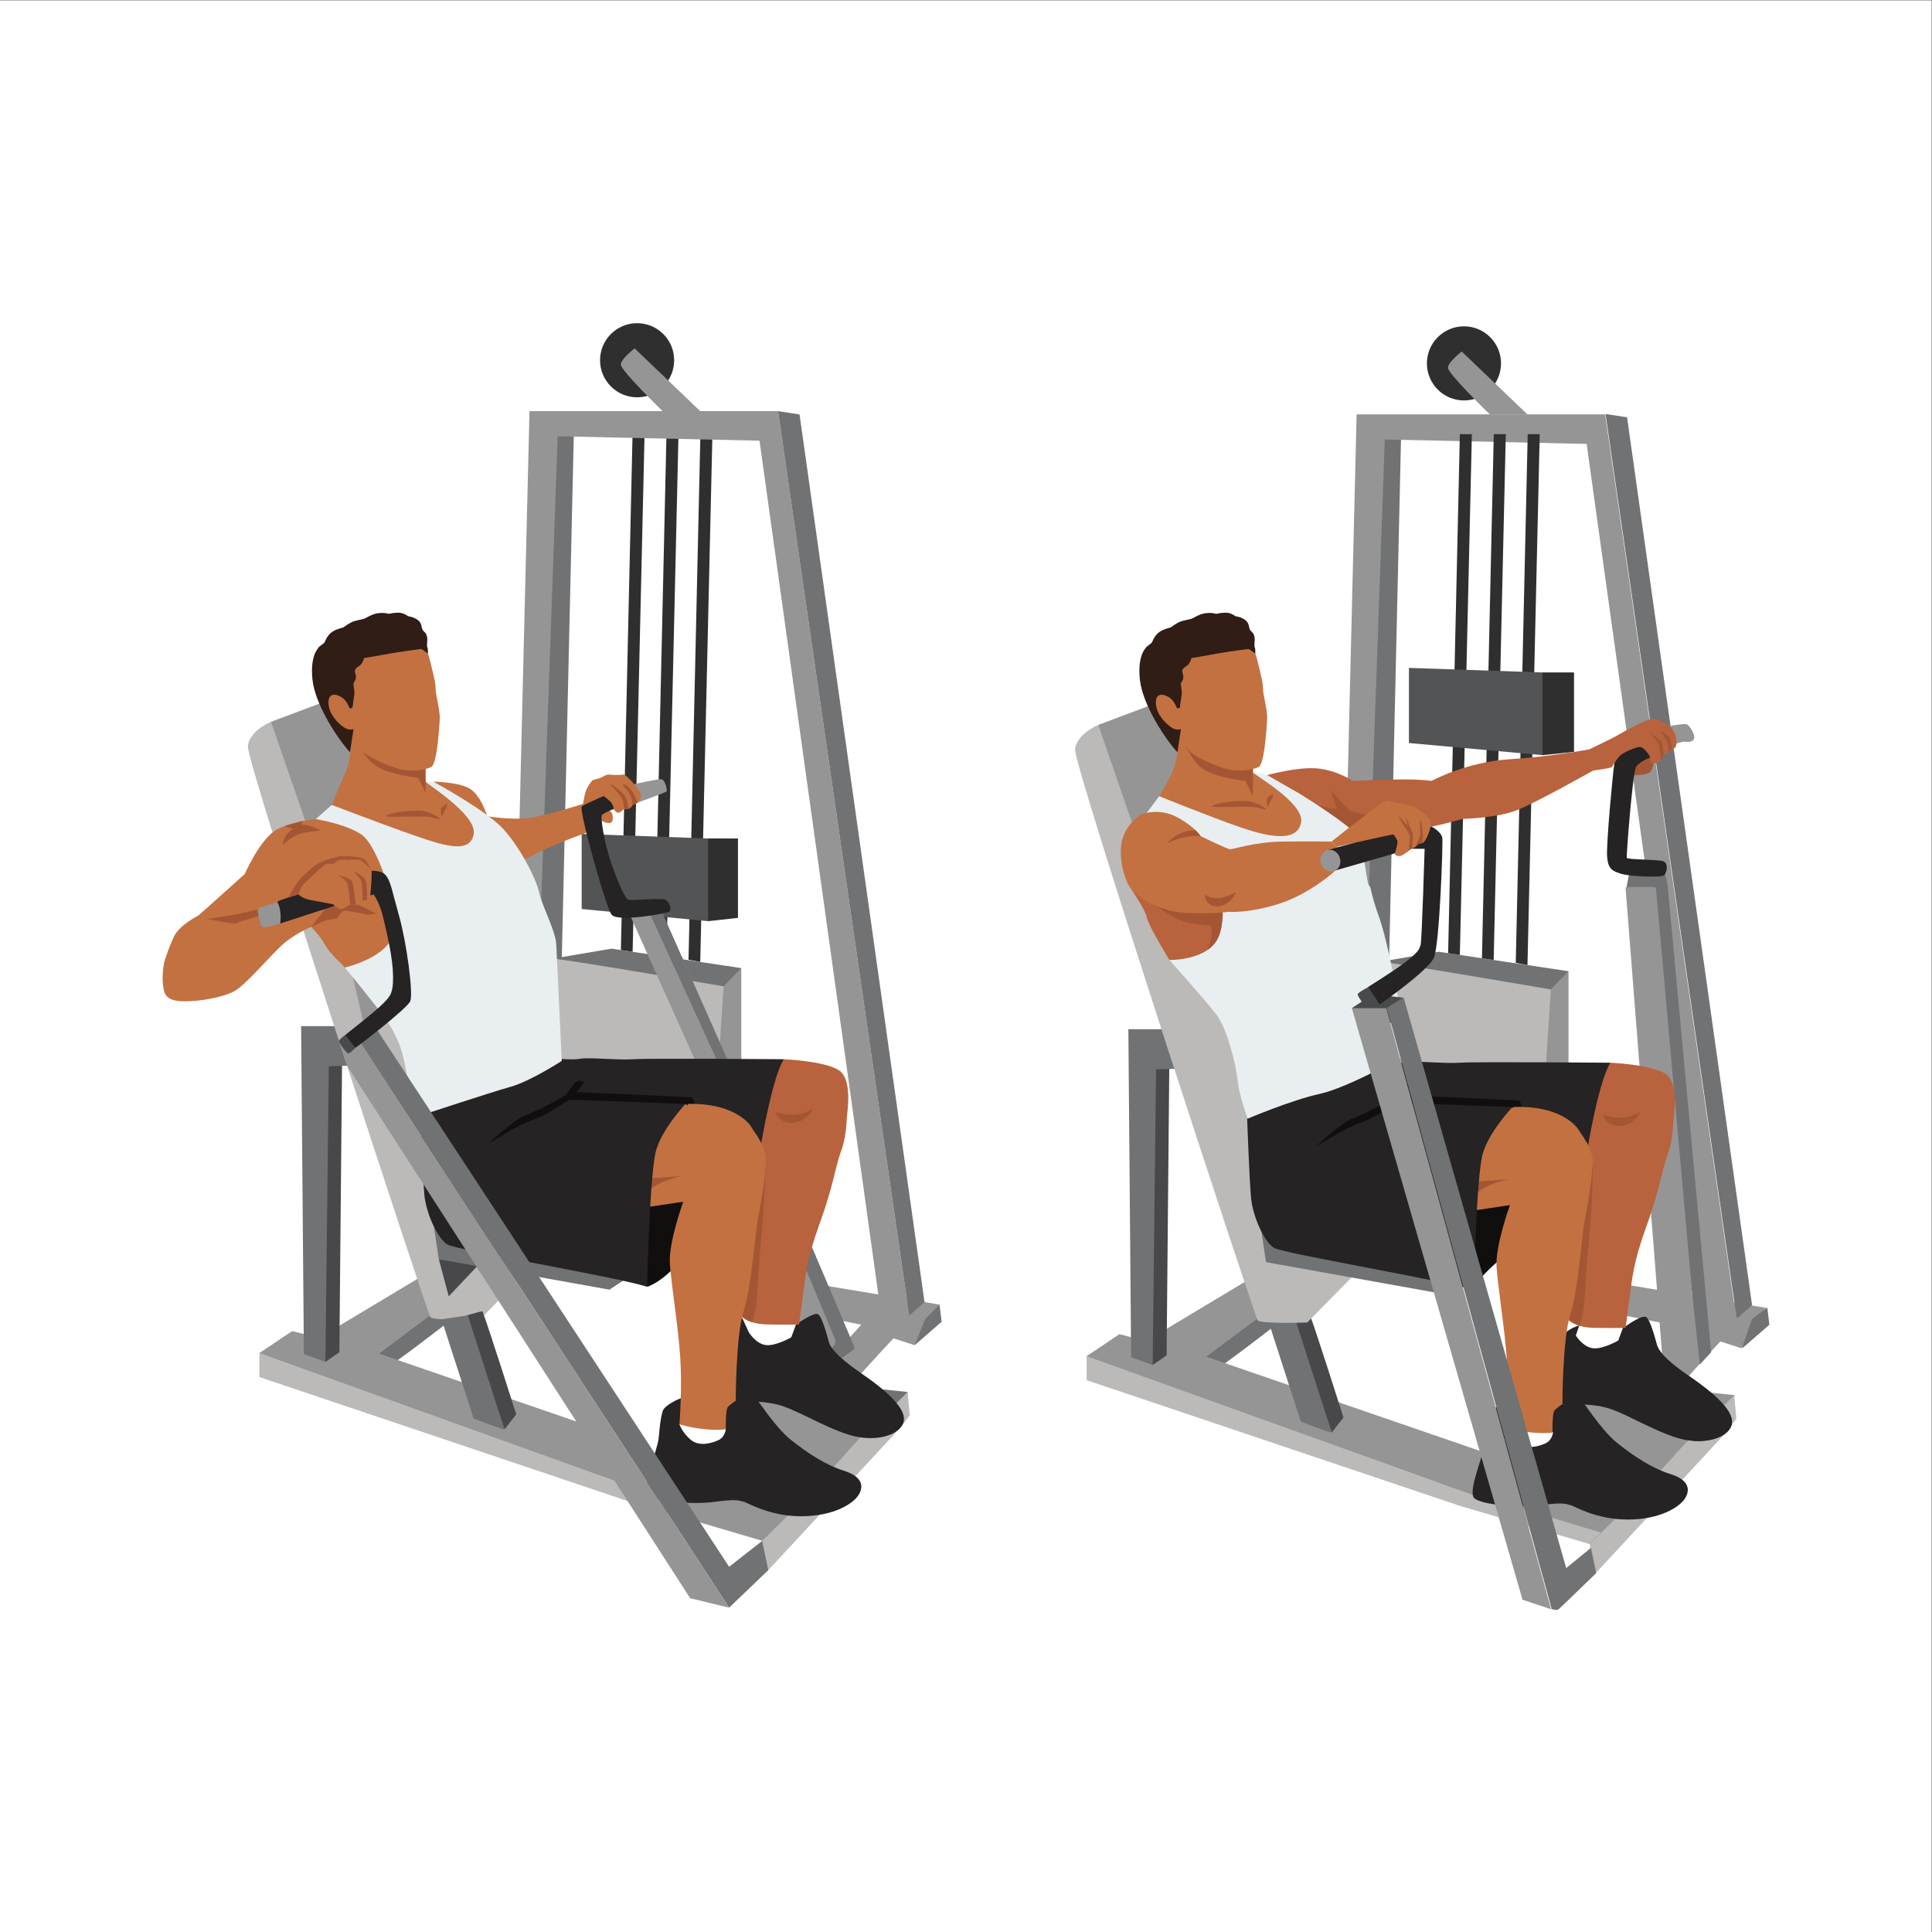 <?xml version="1.0" encoding="UTF-8" standalone="no"?>
<svg
   xmlns:dc="http://purl.org/dc/elements/1.1/"
   xmlns:cc="http://creativecommons.org/ns#"
   xmlns:rdf="http://www.w3.org/1999/02/22-rdf-syntax-ns#"
   xmlns:svg="http://www.w3.org/2000/svg"
   xmlns="http://www.w3.org/2000/svg"
   viewBox="0 0 2666.667 2666.667"
   height="2666.667"
   width="2666.667"
   xml:space="preserve"
   id="svg2"
   version="1.1"><rect x="0" y="0" width="2666.667" height="2666.667" fill="#808080" stroke="none"/><defs
     id="defs6" /><g
     transform="matrix(1.333,0,0,-1.333,0,2666.667)"
     id="g10"><g
       transform="scale(0.1)"
       id="g12"><g
         transform="scale(1.227)"
         id="g14"><path
           id="path16"
           style="fill:#ffffff;fill-opacity:1;fill-rule:nonzero;stroke:none"
           d="M 16300,0 H 0 V 16300 H 16300 V 0" /></g><g
         transform="scale(1.122)"
         id="g18"><path
           id="path20"
           style="fill:#959595;fill-opacity:1;fill-rule:nonzero;stroke:none"
           d="m 15578,5125.23 c 0,0 375.4,415.29 393.9,419.74 18.6,4.46 91.2,-37.6 98.8,-22.27 7.7,15.33 229.3,236.91 229.3,236.91 l -1914.3,317.2 60.7,-280.67 1131.6,-221.67 -321.3,-357.47 321.3,-91.77" /></g><path
         id="path22"
         style="fill:#707274;fill-opacity:1;fill-rule:nonzero;stroke:none"
         d="m 14508.6,15535.4 -125.8,-5499.9 -97.2,10.1 -271.6,248.7 58.6,638.6 112.9,4636.8 323.1,-34.3" /><path
         id="path24"
         style="fill:#100f0d;fill-opacity:1;fill-rule:nonzero;stroke:none"
         d="m 15266.3,6648.7 c -1.7,122.1 406.7,421.7 442.7,476.8 36.1,55.2 110.1,876.5 110.1,876.5 l -707.2,-6.5 -256.5,-258.3 410.9,-1088.5" /><g
         transform="scale(1.113)"
         id="g26"><path
           id="path28"
           style="fill:#707274;fill-opacity:1;fill-rule:nonzero;stroke:none"
           d="m 14936.8,14122.5 200.4,-30.9 1162.8,-8259.39 -142.4,-125.54 -1220.8,8415.83" /></g><g
         transform="scale(1.103)"
         id="g30"><path
           id="path32"
           style="fill:#959595;fill-opacity:1;fill-rule:nonzero;stroke:none"
           d="m 12735.5,14246.9 h 2333 l 1231.5,-8489.92 -271.2,64.36 -1134,8148.26 -1894.9,41.5 -158.1,-4473.97 -212.5,357.7 106.2,4352.07" /></g><g
         transform="scale(1.082)"
         id="g34"><path
           id="path36"
           style="fill:#959595;fill-opacity:1;fill-rule:nonzero;stroke:none"
           d="m 15081.2,5345.6 c -37.7,-38.63 -125,-291.28 -125,-291.28 l 253.7,-596.8 c 0,0 554.2,-113.02 590.6,-121.52 36.3,-8.51 113,0 113,0 l 364.1,359.76 22.4,163.48 -884,535.06 -334.8,-48.7" /></g><g
         transform="scale(1.102)"
         id="g38"><path
           id="path40"
           style="fill:#959595;fill-opacity:1;fill-rule:nonzero;stroke:none"
           d="m 16300,5044.32 -558.1,58.43 176.7,-321.93 c 0,0 197.6,-39.56 205.6,-34.94 7.9,4.63 175.8,298.44 175.8,298.44" /></g><g
         transform="scale(1.103)"
         id="g42"><path
           id="path44"
           style="fill:#bbbab8;fill-opacity:1;fill-rule:nonzero;stroke:none"
           d="m 16183.5,4785.73 36,-74.5 80.5,107.04 -19.4,220.04 -569.4,-567.06 472.3,314.48" /></g><g
         transform="scale(1.098)"
         id="g46"><path
           id="path48"
           style="fill:#bbbab8;fill-opacity:1;fill-rule:nonzero;stroke:none"
           d="m 14995.5,3795.14 -5.2,-135.44 57.3,-276.05 1252.4,1350.96 -102.7,208.02 -806,-887.1 -395.8,-260.39" /></g><path
         id="path50"
         style="fill:#707274;fill-opacity:1;fill-rule:nonzero;stroke:none"
         d="m 16144.2,9639.5 97.2,308.8 -1343.9,201.6 -611.9,-104.3 826.3,-509 597.1,-45.7 406.6,45.7 28.6,102.9" /><g
         transform="scale(1.037)"
         id="g52"><path
           id="path54"
           style="fill:#959595;fill-opacity:1;fill-rule:nonzero;stroke:none"
           d="m 14551.5,4266.03 1323.8,-390.26 424.7,419.2 -726.5,275.76 -525.6,-38.58 c 0,0 -816.7,193.3 -855.3,198.8 -38.5,5.49 358.9,-464.92 358.9,-464.92" /></g><path
         id="path56"
         style="fill:#bbbab8;fill-opacity:1;fill-rule:nonzero;stroke:none"
         d="m 11420.6,5973.9 -168.7,-11.4 v -248.8 l 3834.3,-1290.9 -62.9,184.4 -3602.7,1366.7" /><path
         id="path58"
         style="fill:#707274;fill-opacity:1;fill-rule:nonzero;stroke:none"
         d="m 12654.4,5871 c 41.6,14.9 754.8,567.6 754.8,567.6 0,0 -488.9,81.5 -540.4,64.3 -51.4,-17.1 -531.8,-334.5 -531.8,-334.5 l -81.5,-154.4 205.9,-300.3 193,157.3" /><path
         id="path60"
         style="fill:#959595;fill-opacity:1;fill-rule:nonzero;stroke:none"
         d="m 16058.4,9759.6 -348.9,-560.4 c 0,0 -17.1,-440.3 148.7,-457.5 165.9,-17.1 257.4,0 257.4,0 l 125.8,263.1 v 51.4 892.1 l -183,-188.7" /><g
         transform="scale(1.017)"
         id="g62"><path
           id="path64"
           style="fill:#bbbab8;fill-opacity:1;fill-rule:nonzero;stroke:none"
           d="m 16182.6,3950.79 -1349.5,397.82 -61.8,181.3 1528.7,-463.29 -117.4,-115.83" /></g><path
         id="path66"
         style="fill:#959595;fill-opacity:1;fill-rule:nonzero;stroke:none"
         d="m 11590.7,6189.8 -338.8,-227.3 4329.7,-1555.9 -110.4,524.4 -2981.2,1025.8 857.8,640.5 -461.9,132 -859.1,-515.2 -316.3,-54.3 -119.8,30" /><path
         id="path68"
         style="fill:#48484a;fill-opacity:1;fill-rule:nonzero;stroke:none"
         d="m 13559.4,6395.7 c 12.8,0 351.6,-1068 351.6,-1068 l -120,-154.4 c 0,0 -474.4,1103.7 -476.1,1134.4 -1.7,30.7 244.5,88 244.5,88" /><path
         id="path70"
         style="fill:#707274;fill-opacity:1;fill-rule:nonzero;stroke:none"
         d="m 13137.6,6312.1 331.7,-1027.2 c 0,0 330.2,-128.7 321.7,-111.6 -8.6,17.2 -381.8,1179.5 -381.8,1179.5 l -271.6,-40.7" /><g
         transform="scale(1.101)"
         id="g72"><path
           id="path74"
           style="fill:#252323;fill-opacity:1;fill-rule:nonzero;stroke:none"
           d="m 14903.6,5670.01 -42.3,37.71 c 0,0 -124,-35.17 -147.4,-89.69 -23.4,-54.6 -70.1,-659.96 -70.1,-659.96 0,0 296.1,27.26 491,-35.08 194.8,-62.33 498.8,-257.24 728.8,-296.13 229.9,-38.98 413,46.7 424.8,159.74 11.6,113.04 -151.5,268.88 -401.2,440.34 -249.7,171.56 -292.5,253.34 -304.2,292.32 -11.8,38.98 -63.7,246.89 -105.3,265.06 -41.6,18.17 -205.1,-98.32 -205.1,-98.32 l -369,-15.99" /></g><g
         transform="scale(1.074)"
         id="g76"><path
           id="path78"
           style="fill:#252323;fill-opacity:1;fill-rule:nonzero;stroke:none"
           d="m 14532.6,5113.08 c 0,2.23 -156.5,-61.43 -175.2,-125.27 -18.6,-63.85 -26.6,-135.7 -37.3,-255.48 -10.6,-119.78 -171.6,-484.34 -107.8,-548.18 64,-63.85 427.2,-99.77 654.7,-67.85 227.6,31.92 239.6,4 271.5,0 31.9,-4 239.5,-139.7 554.8,-139.7 315.4,0 505.6,122.39 556.2,210.25 50.5,87.76 23.9,175.62 -146.3,228.86 -170.4,53.14 -348.7,167.62 -513.7,300.61 -165,133.09 -340.6,428.5 -367.2,436.5 -26.7,7.91 -135.7,-87.86 -159.7,-62.54 -24,25.22 -186.3,38.53 -202.2,38.53 -16,0 -327.8,-15.73 -327.8,-15.73" /></g><g
         transform="scale(1.031)"
         id="g80"><path
           id="path82"
           style="fill:#ffffff;fill-opacity:1;fill-rule:nonzero;stroke:none"
           d="m 15861.1,6091.7 -34.6,-101.25 c 0,0 69.8,-113.76 169,-127.62 99.2,-13.87 257.3,77.68 257.3,77.68 l 47.2,128.01 -174.8,140.91 -264.1,-117.73" /></g><path
         id="path84"
         style="fill:#ffffff;fill-opacity:1;fill-rule:nonzero;stroke:none"
         d="m 15600.9,5224.8 c 0,0 31.4,-91.5 120.1,-163 88.6,-71.4 220.1,-31.4 285.9,0 65.8,31.5 74.3,111.5 74.3,111.5 0,0 -283,148.7 -303,143 -20.1,-5.7 -177.3,-91.5 -177.3,-91.5" /><g
         transform="scale(1.087)"
         id="g86"><path
           id="path88"
           style="fill:#707274;fill-opacity:1;fill-rule:nonzero;stroke:none"
           d="m 15882.2,10003 417.8,-4480 -107.4,-117.06 -503,4604.96 192.6,-7.9" /></g><g
         transform="scale(1.079)"
         id="g90"><path
           id="path92"
           style="fill:#959595;fill-opacity:1;fill-rule:nonzero;stroke:none"
           d="m 15665.9,10077.3 -66.3,-55.7 353.5,-4517.64 146.8,-222.53 54.7,-19.92 42.9,67.54 102.5,112.74 -408.9,4579.81 -225.2,55.7" /></g><g
         transform="scale(1.059)"
         id="g94"><path
           id="path96"
           style="fill:#707274;fill-opacity:1;fill-rule:nonzero;stroke:none"
           d="m 15935.6,10383.6 -31.1,-166.1 h 297.2 l 98.3,48.6 -28.1,117.5 -156.6,37.3 -179.7,-37.3" /></g><g
         transform="scale(1.067)"
         id="g98"><path
           id="path100"
           style="fill:#b8633d;fill-opacity:1;fill-rule:nonzero;stroke:none"
           d="m 15627.7,8435.82 c 0,0 388.4,-16.11 530.3,-104.45 142,-88.44 83.1,-412.57 80.4,-471.5 -2.7,-58.92 -8.1,-190.17 -59,-326.76 -50.8,-136.59 -69.6,-320.11 -202.2,-685.75 -132.6,-365.64 -136.6,-502.22 -168.7,-735.21 -32.2,-233.08 -32.2,-249.19 -32.2,-249.19 0,0 -80.4,-3.94 -305.4,0 -225,4.02 -273.2,104.55 -273.2,104.55 l -100.4,1536.18 230.4,535.67 300,396.46" /></g><g
         transform="scale(1.012)"
         id="g102"><path
           id="path104"
           style="fill:#a45634;fill-opacity:1;fill-rule:nonzero;stroke:none"
           d="m 16300,7876.44 c 0,0 -4.3,-411.13 -38.1,-750.22 -33.9,-339.08 -38.2,-515.69 -49.6,-662.65 -11.2,-146.96 -48.7,-255.67 -48.7,-255.67 0,0 -61.5,15.51 -110.9,62.16 -49.4,46.55 -114.9,1052.73 -90.6,1109.17 24.2,56.43 337.9,497.21 337.9,497.21" /></g><path
         id="path106"
         style="fill:#bbbab8;fill-opacity:1;fill-rule:nonzero;stroke:none"
         d="m 14285.6,10045.6 c 46.3,11.4 1772.8,-286 1772.8,-286 0,0 -62.9,-926.4 -57.2,-949.2 5.7,-22.9 -1091.3,-236.3 -1200.9,-194.5 -109.6,41.9 -869.2,223 -869.2,223 l 354.5,1206.7" /><path
         id="path108"
         style="fill:#48484a;fill-opacity:1;fill-rule:nonzero;stroke:none"
         d="m 11871.7,6005.4 c 21.4,-27.9 63.6,-134.4 63.6,-134.4 l 144.4,100.1 28.9,3122.1 -273.4,-47 36.5,-3040.8" /><path
         id="path110"
         style="fill:#707274;fill-opacity:1;fill-rule:nonzero;stroke:none"
         d="m 12118.3,9347.9 h -434.6 l 28.6,-3396.8 223,-80.1 35,3061.6 250.9,6.4 -102.9,408.9" /><g
         transform="scale(1.02)"
         id="g112"><path
           id="path114"
           style="fill:#302f2f;fill-opacity:1;fill-rule:nonzero;stroke:none"
           d="m 15237.6,15923.8 c 0,-207.7 -168.4,-376.1 -376.1,-376.1 -207.8,0 -376.2,168.4 -376.2,376.1 0,207.8 168.4,376.2 376.2,376.2 207.7,0 376.1,-168.4 376.1,-376.2" /></g><g
         transform="scale(1.012)"
         id="g116"><path
           id="path118"
           style="fill:#c37140;fill-opacity:1;fill-rule:nonzero;stroke:none"
           d="m 15111.5,7386.84 338.3,50.57 c 0,0 -153.9,-416.64 -137,-641.17 17,-224.52 84.8,-635.44 106,-953.21 21.1,-317.67 -8.5,-682.06 -8.5,-682.06 0,0 118.6,-38.13 266.9,-50.87 148.3,-12.65 207.5,0 207.5,0 0,0 -4.1,203.38 21.3,228.77 25.4,25.48 80.5,63.61 80.5,63.61 0,0 0,665.08 80.5,915.08 80.5,249.91 127,864.22 139.8,923.58 12.7,59.27 93.2,474.43 84.7,631.19 -8.5,156.76 -110.1,266.9 -144,326.27 -34,59.27 -210.5,257.02 -675.1,238.65 -464.6,-18.38 -545.1,-539.43 -545.1,-539.43 l 21.2,-385.53 163,-125.45" /></g><path
         id="path120"
         style="fill:#302f2f;fill-opacity:1;fill-rule:nonzero;stroke:none"
         d="m 15116.2,15509.7 -121.5,-5374.3 121.5,-18.3 124.4,5392.6 h -124.4" /><path
         id="path122"
         style="fill:#302f2f;fill-opacity:1;fill-rule:nonzero;stroke:none"
         d="m 15467.5,15509.7 -122.7,-5426.9 121.5,-18.2 125.6,5445.1 h -124.4" /><path
         id="path124"
         style="fill:#302f2f;fill-opacity:1;fill-rule:nonzero;stroke:none"
         d="m 15818.8,15509.7 -123.8,-5474.2 121.4,-23.4 126.8,5497.6 h -124.4" /><path
         id="path126"
         style="fill:#302f2f;fill-opacity:1;fill-rule:nonzero;stroke:none"
         d="m 15736.4,12402.9 c 18.2,0 235.6,-217.3 235.6,-217.3 l 326.2,34.3 V 13042 H 15972 l -235.6,-639.1" /><path
         id="path128"
         style="fill:#535456;fill-opacity:1;fill-rule:nonzero;stroke:none"
         d="m 14588.7,13089.2 v -777.8 l 1383.3,-125.8 v 856.4 l -1383.3,47.2" /><path
         id="path130"
         style="fill:#a45634;fill-opacity:1;fill-rule:nonzero;stroke:none"
         d="m 15283.5,7769.6 334.5,25.7 c 0,0 -240.1,-51.5 -334.5,-154.4 -94.3,-102.9 0,128.7 0,128.7" /><g
         transform="scale(1.012)"
         id="g132"><path
           id="path134"
           style="fill:#b8633d;fill-opacity:1;fill-rule:nonzero;stroke:none"
           d="m 12957.5,11835.2 c 0,0 311.9,87.6 515.3,70.6 203.4,-16.9 370.3,-128.1 370.3,-128.1 0,0 318.9,15.1 519.4,15.1 200.5,0 285.3,-15.1 285.3,-15.1 0,0 353,193.1 793.6,221.3 440.7,28.3 819.1,101.7 819.1,101.7 l 39.5,-217.5 c 0,0 -536.5,-302.2 -755.5,-395.4 -218.9,-93.2 -580.4,-98.6 -580.4,-98.6 0,0 -279.1,-82.3 -451.6,-102 -172.6,-19.7 -892.8,-96 -892.8,-96 l -491.4,265.5 -170.8,378.5" /></g><path
         id="path136"
         style="fill:#bbbab8;fill-opacity:1;fill-rule:nonzero;stroke:none"
         d="m 11453.5,12421.6 -81.5,77.2 c 0,0 -223,-90 -240.2,-253 -17.1,-163 1861.4,-5871.6 1890,-5911.6 28.6,-40 514.7,-22.9 514.7,-22.9 l 803.4,817.8 -1776.2,4527 -1110.2,765.5" /><path
         id="path138"
         style="fill:#707274;fill-opacity:1;fill-rule:nonzero;stroke:none"
         d="m 13058.8,7271.2 50.2,-335.1 1767.1,-317.4 -75.8,398.9 c 0,0 -794.9,467.5 -1030.8,433.2 -235.9,-34.3 -710.7,-179.6 -710.7,-179.6" /><g
         transform="scale(1.023)"
         id="g140"><path
           id="path142"
           style="fill:#252323;fill-opacity:1;fill-rule:nonzero;stroke:none"
           d="m 12623.3,8228.8 c 0,0 22.3,-600.73 39.1,-793.42 16.8,-192.78 134.1,-452.7 234.7,-511.32 100.5,-58.63 1709.8,-326.85 2019.9,-427.49 0,0 25.2,1162.28 92.2,1385.75 67.1,223.56 296.2,463.84 296.2,463.84 0,0 558.7,-363.2 581.1,-363.2 22.4,0 184.4,-39.18 184.4,-39.18 0,0 111.7,670.6 229.1,854.98 0,0 -1352.2,11.13 -1519.9,0 -167.6,-11.24 -446.9,21.1 -536.4,4.98 -89.4,-16.22 -273.7,4.59 -273.7,4.59 0,0 -1173.5,-233.14 -1223.8,-260.99 -50.3,-27.94 -122.9,-318.54 -122.9,-318.54" /></g><path
         id="path144"
         style="fill:#a45634;fill-opacity:1;fill-rule:nonzero;stroke:none"
         d="m 13643.2,11667.7 c 7.5,-4.9 201.8,-43.8 201.8,-43.8 l -69.2,203 c 0,0 172.1,-200.1 206.4,-217.3 34.3,-17.2 257.3,-61.2 257.3,-61.2 l -22.8,-121.9 -400.3,-57.6 -173.2,298.8" /><path
         id="path146"
         style="fill:#959595;fill-opacity:1;fill-rule:nonzero;stroke:none"
         d="m 12063.9,12759 -691.9,-260.2 909.3,-2633.4 707.8,-42.9 210,669.1 c 0,0 -686.2,1915.7 -746.3,1944.3 -60,28.6 -388.9,323.1 -388.9,323.1" /><path
         id="path148"
         style="fill:#e9eef1;fill-opacity:1;fill-rule:nonzero;stroke:none"
         d="m 12002.5,11761.1 -127.8,-172.2 233.9,-1524.3 c 0,0 386.7,-430.8 492.5,-573.7 105.9,-143 197.4,-509 214.5,-674.8 17.2,-165.9 103.3,-394.6 103.3,-394.6 0,0 457.1,194.4 748.8,257.3 291.6,62.9 915,414.4 915,414.4 0,0 -186.9,1090 -297.1,1398.4 -110.2,308.5 -80.4,318.6 -109,342.3 -28.6,23.7 -48.6,394 -122.9,513.4 -74.4,119.3 -600.5,441.5 -600.5,441.5 l -335.8,192.5 -200.5,40 -914.4,-260.2" /><path
         id="path150"
         style="fill:#c37140;fill-opacity:1;fill-rule:nonzero;stroke:none"
         d="m 12244.1,12498.8 -46.5,-45 c 0,0 20.4,-271.6 -56.8,-440.3 -77.2,-168.7 -138.3,-252.4 -138.3,-252.4 0,0 510.1,-207.3 838.9,-321.6 328.8,-114.4 596.6,-148.5 630.9,51.7 34.3,200.1 -499.1,498.7 -499.1,515.8 0,17.2 0,168.7 0,168.7 0,0 -420.3,260.2 -520.4,260.2 -100.1,0 -208.7,62.9 -208.7,62.9" /><path
         id="path152"
         style="fill:#a45634;fill-opacity:1;fill-rule:nonzero;stroke:none"
         d="m 12239.8,12399 c 0,0 52.9,-211.8 181.6,-329.1 128.6,-117.2 474.6,-151.5 474.6,-151.5 l 77.2,-157.3 v 117.3 177.2 l -733.4,343.4" /><path
         id="path154"
         style="fill:#494a4b;fill-opacity:1;fill-rule:nonzero;stroke:none"
         d="m 14057.9,9522.3 -60,43.2 218.5,146.3 311.2,-37.8 c 0,0 -44.8,-250.9 -87.9,-257.5 -43.1,-6.5 -211.6,-13.2 -211.6,-13.2 l -170.2,119" /><path
         id="path156"
         style="fill:#a45634;fill-opacity:1;fill-rule:nonzero;stroke:none"
         d="m 12549.8,11653.6 c 1,-13.4 388.8,6.5 457.4,-8.5 68.6,-15 83.6,-25.8 96.5,-19.3 12.9,6.4 -57.2,48.6 -144.4,76.5 -87.2,27.8 -412.3,-12.2 -409.5,-48.7" /><path
         id="path158"
         style="fill:#a45634;fill-opacity:1;fill-rule:nonzero;stroke:none"
         d="m 13185.2,11788.8 c 0,0 -62.1,-38.7 -65.8,-53.7 -3.7,-15 -2.8,-85.7 7.9,-81.5 10.7,4.3 19.3,53.5 34.3,67.5 15,14 23.6,67.7 23.6,67.7" /><path
         id="path160"
         style="fill:#100f0d;fill-opacity:1;fill-rule:nonzero;stroke:none"
         d="m 13633.7,8141.3 c 62.9,22.9 247.3,163 448.9,235.9 201.6,72.9 343.1,201.5 386,205.8 42.9,4.3 1195.2,-41.4 1195.2,-41.4 l 122.6,-79.3 c 0,0 -44,142.2 -56.8,146.5 -12.9,4.3 -1192.4,55.7 -1192.4,55.7 0,0 85.8,103 72.9,107.3 -12.8,4.2 -51.4,21.4 -77.2,0 -25.7,-21.5 -94.3,-111.6 -98.6,-128.7 -4.3,-17.2 -330.2,-185.9 -433.2,-221.6 -102.9,-35.7 -367.4,-280.2 -367.4,-280.2" /><g
         transform="scale(1.042)"
         id="g162"><path
           id="path164"
           style="fill:#a45634;fill-opacity:1;fill-rule:nonzero;stroke:none"
           d="m 15925.4,8122.02 c 0,0 127.6,-46.93 229.2,-24.95 101.5,21.98 145.4,52.12 145.4,52.12 0,0 -45.3,-117.97 -187.3,-137.26 -142,-19.2 -187.3,110.09 -187.3,110.09" /></g><g
         transform="scale(1.124)"
         id="g166"><path
           id="path168"
           style="fill:#707274;fill-opacity:1;fill-rule:nonzero;stroke:none"
           d="m 16070.9,5594.44 -19,-78.23 v -137.49 l 248.1,215.72 -19.1,158.41 -210,-158.41" /></g><g
         transform="scale(1.113)"
         id="g170"><path
           id="path172"
           style="fill:#959595;fill-opacity:1;fill-rule:nonzero;stroke:none"
           d="m 15977,5503.14 c 29.8,-9.71 227.4,-73.31 227.4,-73.31 l 95.6,275.36 -257.4,15.63 -65.6,-217.68" /></g><path
         id="path174"
         style="fill:#b8633d;fill-opacity:1;fill-rule:nonzero;stroke:none"
         d="m 11711.9,10800.4 c 0,0 149.6,-218.7 162.8,-295.9 13.1,-77.2 233.9,-439.9 233.9,-439.9 0,0 306.7,-6.2 456.8,156.8 150.1,163 72.9,536.1 72.9,536.1 l -613.3,158.7 -313.1,-115.8" /><path
         id="path176"
         style="fill:#494a4b;fill-opacity:1;fill-rule:nonzero;stroke:none"
         d="m 14251,9764.6 -85.8,17.9 c 0,0 -105.1,-54.3 -107.2,-73.6 -2.2,-19.3 87.2,-141.1 86.6,-143.3 -0.7,-2.2 141,38.2 141,38.2 l -34.6,160.8" /><path
         id="path178"
         style="fill:#a45634;fill-opacity:1;fill-rule:nonzero;stroke:none"
         d="m 11982.1,10620.1 c 0,0 195.9,-154.2 353.2,-177.1 157.2,-22.9 203,-20 203,-20 0,0 22.8,-71.5 0,-148.7 -22.9,-77.2 -40.9,-110.3 -29.3,-101.9 11.5,8.3 111,78.5 135.9,223.2 24.9,144.6 13.3,173.2 13.3,173.2 l -676.1,51.3" /><g
         transform="scale(1.004)"
         id="g180"><path
           id="path182"
           style="fill:#959595;fill-opacity:1;fill-rule:nonzero;stroke:none"
           d="m 15075.3,16300 c 0,0 -139.5,-106.8 -142.4,-166.6 -2.8,-59.8 432.8,-482.6 432.8,-482.6 h 388.2 l -678.6,649.2" /></g><path
         id="path184"
         style="fill:#c37140;fill-opacity:1;fill-rule:nonzero;stroke:none"
         d="m 11817.7,11572.4 c 0,0 -144.4,-81.5 -195.8,-257.3 -51.5,-175.9 24.3,-434.6 90,-514.7 65.8,-80 83,-71.5 90.1,-80 7.2,-8.6 207.9,-157.3 483.5,-168.7 275.6,-11.5 430,11.4 430,11.4 0,0 211.6,-17.2 526.2,82.9 314.5,100.1 577.5,334.6 586.1,346 8.6,11.4 77.2,148.7 77.2,165.8 0,17.2 -117.2,133 -117.2,133 0,0 -248.8,4.3 -520.4,0 -271.6,-4.3 -497.9,-80.4 -529.2,-79.5 -31.2,0.9 -306.3,136 -306.3,136 0,0 -50.9,90.7 -242.5,195.1 -191.5,104.4 -371.7,30 -371.7,30" /><path
         id="path186"
         style="fill:#252323;fill-opacity:1;fill-rule:nonzero;stroke:none"
         d="m 14611.3,11216.4 h 140.1 c 0,0 -28.6,-952.1 -41.5,-995 -12.9,-42.9 -19.2,-71.3 -153.5,-175.5 -134.2,-104.2 -399.8,-263.4 -391.2,-263.4 8.6,0 120.4,-178.7 120.4,-178.7 0,0 505.8,350.3 563,487.5 57.2,137.3 94.3,1180.9 85.7,1238.1 -8.5,57.2 -104.4,120.2 -121,116.9 -16.6,-3.2 -244.9,-77.4 -244.9,-77.4 l 42.9,-152.5" /><path
         id="path188"
         style="fill:#252323;fill-opacity:1;fill-rule:nonzero;stroke:none"
         d="m 14444,11169.3 -368.2,-106 c 0,0 10.6,141.7 -61.8,212.3 l 325.9,199.6 75.5,-16.5 93.2,-87 47.8,-50.9 -112.4,-151.5" /><path
         id="path190"
         style="fill:#a45634;fill-opacity:1;fill-rule:nonzero;stroke:none"
         d="m 12472.5,10740.4 c 0,0 94,-54.4 185.7,-28.6 91.7,25.7 140.3,57.2 140.3,57.2 0,0 -54.4,-140.5 -185.9,-148.9 -131.5,-8.4 -140.1,120.3 -140.1,120.3" /><path
         id="path192"
         style="fill:#a45634;fill-opacity:1;fill-rule:nonzero;stroke:none"
         d="m 12431.9,11347.3 c 0,0 -162.4,22.1 -351.1,-78 0,0 109.3,143.5 300.5,137.5 l 50.6,-59.5" /><path
         id="path194"
         style="fill:#c37140;fill-opacity:1;fill-rule:nonzero;stroke:none"
         d="m 13787.8,11290.8 c 0,0 215.6,174.7 257.3,200.1 41.8,25.5 267.5,231.3 321.7,220.7 54.1,-10.7 139.3,-28.6 221.9,-43.9 82.6,-15.2 179.1,-106 217.7,-148.9 38.6,-42.9 -38.6,-220.9 -68.6,-238 -30,-17.2 -36.5,-8.6 -42.9,-10.7 -6.5,-2.2 -32.2,-36.5 -57.9,-45.1 -25.7,-8.6 -25.7,-8.6 -25.7,-8.6 0,0 -83.7,-72.9 -113.7,-75 -30,-2.2 -60.1,6.4 -53.6,27.9 6.4,21.4 30,102.9 25.7,124.3 -4.3,21.5 -34.3,66.5 -40.7,70.8 -6.5,4.3 -588.1,-127.8 -588.1,-127.8 l -53.1,54.2" /><path
         id="path196"
         style="fill:#a45634;fill-opacity:1;fill-rule:nonzero;stroke:none"
         d="m 14727.9,11275.6 c 4.5,25.1 7.4,49.5 6.3,68.1 -3.6,62.9 -12.9,174.4 -25.7,168.7 -12.9,-5.7 5.7,-124.4 -7.2,-168.7 -7.7,-26.5 -32.7,-76.9 -52.5,-113 21.3,12.8 40.6,37.5 46.1,39.4 5.6,1.8 11.3,-4.5 33,5.5" /><path
         id="path198"
         style="fill:#a45634;fill-opacity:1;fill-rule:nonzero;stroke:none"
         d="m 14622.7,11389.4 c -17.2,21.5 -128.7,165.9 -138.7,158.7 -10,-7.1 113,-173 114.4,-191.5 1,-13.8 -8.1,-111.9 -12.9,-161.5 15,12 25.8,21.3 25.8,21.3 0,0 0.1,0.1 12.1,4.1 3.6,52.2 12,153.1 -0.7,168.9" /><g
         transform="scale(1.014)"
         id="g200"><path
           id="path202"
           style="fill:#707274;fill-opacity:1;fill-rule:nonzero;stroke:none"
           d="m 14161.4,9437.2 1684.1,-6140.03 c 0,0 50.8,-16.96 71.9,0 21.2,16.88 382.6,368.1 382.6,368.1 l -53.6,257.89 -252.8,-207.08 -1660.9,5828.16 -171.3,-107.04" /></g><path
         id="path204"
         style="fill:#a45634;fill-opacity:1;fill-rule:nonzero;stroke:none"
         d="m 14556.4,11548.4 c 1.2,0.4 17.8,-124.7 26.3,-121.9 8.5,2.9 53.5,-72.6 46.7,-54.9 -6.7,17.8 -73,176.8 -73,176.8" /><path
         id="path206"
         style="fill:#252323;fill-opacity:1;fill-rule:nonzero;stroke:none"
         d="m 14187.5,11141.1 -111.7,-77.8 -248,-71.3 -78.7,212.1 264.9,71.5 173.5,-134.5" /><path
         id="path208"
         style="fill:#959595;fill-opacity:1;fill-rule:nonzero;stroke:none"
         d="m 13997.9,9565.5 h 356 l 1707,-6223.5 -295.9,98.6 -1767.1,6124.9" /><g
         transform="scale(1.051)"
         id="g210"><path
           id="path212"
           style="fill:#a45634;fill-opacity:1;fill-rule:nonzero;stroke:none"
           d="m 16085.4,11396.8 c 0,0 108.5,-3.5 161.6,23.7 53,27.2 51.2,189.1 51.2,189.1 h -145.1 l -54.3,-47.7 -13.4,-165.1" /></g><g
         transform="scale(1.06)"
         id="g214"><path
           id="path216"
           style="fill:#252323;fill-opacity:1;fill-rule:nonzero;stroke:none"
           d="m 16124.5,11474.3 c 0,0 -111,-39 -143.5,-94.9 -32.4,-55.9 -95.7,-865.9 -89.7,-886.1 6.1,-20.3 307.6,-14.2 358.1,-34.4 50.6,-20.3 34.5,-121.4 0,-139.6 -34.4,-18.2 -325.7,-10.1 -414.7,18.2 -89.1,28.3 -125.5,48.5 -135.6,165.9 -10.1,117.3 55.4,815 70.2,908.2 14.8,93.3 129.3,216.7 158,219.7 28.8,3.1 119.9,23.3 148.2,15.2 28.3,-8.1 42.1,-38.1 60.6,-58.3 18.5,-20.3 26.5,-75.2 26.5,-75.2 l -38.1,-38.7" /></g><g
         transform="scale(1.078)"
         id="g218"><path
           id="path220"
           style="fill:#959595;fill-opacity:1;fill-rule:nonzero;stroke:none"
           d="m 16001.5,11577.4 c 10.1,2 165.3,31.8 197.1,23.8 31.8,-7.9 101.4,-121.5 65.6,-153.2 -35.8,-31.7 -79.5,-7.8 -107.4,-16.8 -27.8,-8.9 -96.3,-27.4 -96.3,-27.4 l -59,173.6" /></g><path
         id="path222"
         style="fill:#959595;fill-opacity:1;fill-rule:nonzero;stroke:none"
         d="m 13872,11126.6 c 20.8,-59.9 -5.5,-123.4 -58.6,-141.8 -53.2,-18.4 -113.1,15.2 -133.9,75 -20.7,59.9 5.5,123.4 58.7,141.8 53.1,18.5 113.1,-15.1 133.8,-75" /><g
         transform="scale(1.066)"
         id="g224"><path
           id="path226"
           style="fill:#b8633d;fill-opacity:1;fill-rule:nonzero;stroke:none"
           d="m 15436.6,11487.6 c 0,0 227.1,106.6 285.8,142.8 58.7,36.2 284,152.8 324.2,154.8 40.3,2 152.9,-32.2 203.1,-108.6 50.3,-76.4 36.2,-150.8 24.1,-168.9 -12,-18.1 -40.2,-20.1 -40.2,-20.1 0,0 -16,-22.1 -32.2,-34.2 -16,-12.1 -42.2,-12.1 -42.2,-12.1 0,0 -20.1,-72.4 -58.3,-84.4 -38.2,-12.1 -64.3,-6.1 -70.4,10 -6,16.1 4,46.3 -18.1,74.4 -22,28.2 -46.2,62.4 -80.4,68.4 -34.2,6 -164.9,-52.5 -195.1,-82.5 -30.1,-30.1 -72.4,-98.5 -78.4,-110.5 -6,-12.1 -184.4,-35.6 -184.4,-35.6 0,0 -121.2,21.5 -93.1,63.7 28.1,42.2 55.6,142.8 55.6,142.8" /></g><g
         transform="scale(1.057)"
         id="g228"><path
           id="path230"
           style="fill:#a45634;fill-opacity:1;fill-rule:nonzero;stroke:none"
           d="m 16153.9,11758.1 c 0,0 81.2,-90.6 95.4,-124.4 14.2,-33.9 16.6,-161 21.1,-154.6 4.4,6.3 29.6,61.9 29.6,61.9 0,0 -14.2,101.4 -24.3,119.7 -10.2,18.2 -121.8,97.4 -121.8,97.4" /></g><g
         transform="scale(1.062)"
         id="g232"><path
           id="path234"
           style="fill:#a45634;fill-opacity:1;fill-rule:nonzero;stroke:none"
           d="m 16189,11716.3 c 0,0 52.4,-86.8 64.6,-111.1 12.1,-24.2 14.1,-104.9 14.1,-104.9 l 32.3,34.3 c 0,0 0,66.6 -20.2,103 -20.2,36.3 -90.8,78.7 -90.8,78.7" /></g><g
         transform="scale(1.012)"
         id="g236"><path
           id="path238"
           style="fill:#c37140;fill-opacity:1;fill-rule:nonzero;stroke:none"
           d="m 16299.4,7829.51 c 0.6,17.2 0.5,32.91 -0.2,46.55 -8.5,156.83 -110.2,267.02 -144.1,326.42 -33.9,59.19 -209.7,256.05 -671.8,238.86 v -611.83 h 816.1" /></g><g
         transform="scale(1.101)"
         id="g240"><path
           id="path242"
           style="fill:#252323;fill-opacity:1;fill-rule:nonzero;stroke:none"
           d="m 15887.2,5226.94 c -249.7,171.56 -292.5,253.34 -304.2,292.32 -11.8,38.98 -63.7,246.8 -105.3,265.06 -25,11 -94.6,-27.17 -145.8,-59.06 v -885.05 c 171.3,-81.32 369.8,-186 531.7,-213.35 229.9,-38.98 413,46.7 424.8,159.74 11.6,113.04 -151.5,268.88 -401.2,440.34" /></g><path
         id="path244"
         style="fill:#2f1d16;fill-opacity:1;fill-rule:nonzero;stroke:none"
         d="m 12944.3,13481.8 c -15.5,23.3 -4.8,70 -51.6,104 -46.9,33.9 -98.5,37.9 -98.5,37.9 0,0 -48.4,38 -101.9,37.5 -53.5,-0.5 -99,-12.6 -99,-12.6 0,0 -43.2,15.7 -111.1,6.9 -67.9,-8.7 -122.8,-51.4 -149,-58.8 -26.2,-7.3 -79.6,-16.5 -109.5,-27.4 -30,-10.9 -85.8,-48 -94.4,-56.7 -8.6,-8.7 -62.3,-13 -118.6,-47.6 -56.3,-34.7 -83.6,-114.3 -83.6,-114.3 0,0 -38,-31.1 -52.2,-40.8 -0.2,-0.1 -0.4,-0.3 -0.5,-0.4 -0.8,-0.6 -2.8,-2.4 -5.6,-5.3 -9.1,-10.2 -21.6,-30.1 -34.6,-52.5 -24.2,-51 -47.3,-140.4 -31,-286.5 29.7,-266.6 272.5,-625.5 388.3,-749 l 58.7,384.4 747,637.7 c 0,0 4.6,43 -5,65.1 -9.5,22.2 5.6,63.3 -3.1,107.9 -8.8,44.6 -29.2,47.1 -44.8,70.5" /><path
         id="path246"
         style="fill:#c37140;fill-opacity:1;fill-rule:nonzero;stroke:none"
         d="m 12930.7,13306.3 c 0,0 52.9,-48 66.5,-68 13.6,-20.1 56.6,-216.6 68.8,-266 12.3,-49.5 11.6,-119.7 16,-143.9 4.3,-24.2 34.3,-172.2 38.4,-231.5 4,-59.3 -19.8,-297 -30,-360.5 -10.2,-63.5 -26.6,-148.2 -52.8,-169.6 -26.2,-21.4 -152.6,-50.8 -271.7,-37.3 -119.1,13.5 -367.4,123.8 -441.5,192.1 -74,68.4 -95.6,234.5 -95.6,234.5 0,0 -44.5,-21.3 -101.7,18.4 -57.2,39.7 -153.6,130.6 -158.4,249.8 -4.8,119.2 91.5,93.2 145.2,54.6 53.7,-38.7 68.1,-109.5 78.1,-109.3 9.9,0.1 19.1,5.1 23.6,7.6 4.6,2.4 5.6,126 2.9,150.5 -2.8,24.5 -33.9,169 -31.5,174.4 2.4,5.4 96.4,172.5 132.6,194 36.1,21.5 611.1,110.2 611.1,110.2" /><path
         id="path248"
         style="fill:#2f1d16;fill-opacity:1;fill-rule:nonzero;stroke:none"
         d="m 12215.6,12677.2 c 0,0 14.2,89.2 20.3,137.9 6.1,48.8 -17.1,108.4 -6.2,120.4 11,12 30,44.2 21.2,78.9 -8.8,34.6 -8.8,34.6 -8.8,34.6 0,0 -6.7,30.7 38.1,55.7 44.9,25.1 56.1,86.2 56.1,86.2 0,0 121,19.4 167.1,28.7 46.2,9.4 145.9,26.5 200.9,34.5 55,8 218.7,31.7 224.5,31.3 5.9,-0.5 68.4,-47.1 68.4,-47.1 0,0 -17.1,102.1 -30.2,102.8 -13.1,0.6 -8.6,41.8 -184.2,20.4 -175.7,-21.4 -291.1,10.8 -422.8,-72.5 -131.8,-83.3 -157.9,-57.4 -199.5,-135.4 -41.6,-78 -73.1,-206.3 -50.8,-251.7 22.2,-45.3 105.9,-224.7 105.9,-224.7" /><path
         id="path250"
         style="fill:#100f0d;fill-opacity:1;fill-rule:nonzero;stroke:none"
         d="m 6700.66,6681 c 0,0 170.82,40 419.89,354.6 249.06,314.7 268.52,611.2 100.16,701.6 -168.36,90.4 -502.89,-64 -502.89,-64 L 6551.98,7452.6 6700.66,6681" /><g
         transform="scale(1.022)"
         id="g252"><path
           id="path254"
           style="fill:#302f2f;fill-opacity:1;fill-rule:nonzero;stroke:none"
           d="m 6830.32,15924.6 c 0,-207.4 -168.09,-375.5 -375.43,-375.5 -207.35,0 -375.44,168.1 -375.44,375.5 0,207.3 168.09,375.4 375.44,375.4 207.34,0 375.43,-168.1 375.43,-375.4" /></g><path
         id="path256"
         style="fill:#302f2f;fill-opacity:1;fill-rule:nonzero;stroke:none"
         d="m 7109.54,10684 c 17.15,0 223.02,-217.3 223.02,-217.3 l 308.81,34.3 v 822.1 H 7332.56 L 7109.54,10684" /><path
         id="path258"
         style="fill:#302f2f;fill-opacity:1;fill-rule:nonzero;stroke:none"
         d="m 6550.55,15541.9 -121.52,-5374.3 121.52,-18.2 124.38,5392.5 h -124.38" /><path
         id="path260"
         style="fill:#302f2f;fill-opacity:1;fill-rule:nonzero;stroke:none"
         d="m 6901.83,15541.9 -122.71,-5426.8 121.5,-18.2 125.58,5445 h -124.37" /><path
         id="path262"
         style="fill:#302f2f;fill-opacity:1;fill-rule:nonzero;stroke:none"
         d="m 7253.1,15541.9 -123.78,-5474.1 121.36,-23.4 126.8,5497.5 H 7253.1" /><path
         id="path264"
         style="fill:#707274;fill-opacity:1;fill-rule:nonzero;stroke:none"
         d="m 5942.95,15567.7 -125.81,-5499.9 -97.21,10.1 -271.63,248.7 58.66,638.6 112.89,4636.8 323.1,-34.3" /><path
         id="path266"
         style="fill:#535456;fill-opacity:1;fill-rule:nonzero;stroke:none"
         d="m 6023.01,11370.3 v -777.8 l 1309.55,-125.8 v 856.4 l -1309.55,47.2" /><path
         id="path268"
         style="fill:#707274;fill-opacity:1;fill-rule:nonzero;stroke:none"
         d="m 9492.75,6318.6 -21.44,-87.9 v -154.5 l 278.78,242.4 -21.45,178 -235.89,-178" /><path
         id="path270"
         style="fill:#959595;fill-opacity:1;fill-rule:nonzero;stroke:none"
         d="m 9218.26,6157.8 c 33.1,-10.8 253.05,-81.6 253.05,-81.6 l 108.97,273 -289.11,50.9 -72.91,-242.3" /><path
         id="path272"
         style="fill:#959595;fill-opacity:1;fill-rule:nonzero;stroke:none"
         d="m 5482.61,15747.8 h 2573.35 l 1358.52,-9365.1 -299.15,71 -1250.94,8988.2 -2090.14,45.7 -174.41,-4935.1 -234.46,394.6 117.23,4800.7" /><path
         id="path274"
         style="fill:#959595;fill-opacity:1;fill-rule:nonzero;stroke:none"
         d="m 8918.33,5784.6 c 0,0 421.32,466.1 442.11,471.1 20.8,5 102.29,-42.2 110.87,-25 8.58,17.2 257.33,265.9 257.33,265.9 l -2148.53,356 68.13,-315 1270.09,-248.8 -360.56,-401.2 360.56,-103" /><path
         id="path276"
         style="fill:#707274;fill-opacity:1;fill-rule:nonzero;stroke:none"
         d="m 9398.4,5591.6 -615.13,64.4 194.81,-354.8 c 0,0 217.76,-43.6 226.56,-38.5 8.79,5.1 193.76,328.9 193.76,328.9" /><path
         id="path278"
         style="fill:#959595;fill-opacity:1;fill-rule:nonzero;stroke:none"
         d="m 7803.62,5756.9 c -4.72,-41.9 -288.06,-551.3 -288.06,-551.3 l 288.06,-434.6 529.69,-285.9 c 0,0 154.23,17.2 278.7,154.4 124.46,137.2 306.32,213.4 306.32,213.4 l 59.75,448.3 c -91,165.7 -644.77,354.8 -644.77,354.8 l -529.69,100.9" /><path
         id="path280"
         style="fill:#707274;fill-opacity:1;fill-rule:nonzero;stroke:none"
         d="m 8379.06,7157.8 c 0,0 470.35,-1098.7 470.35,-1111.5 0,-12.9 -135.8,-105.1 -135.8,-105.1 0,0 -194.44,37.9 -203.02,65 -8.58,27.2 -117.35,122.5 -193,203 -75.66,80.6 -146.25,225.9 -146.25,225.9 l -4.77,597.6 212.49,125.1" /><path
         id="path282"
         style="fill:#959595;fill-opacity:1;fill-rule:nonzero;stroke:none"
         d="m 8334.74,6887.5 319.64,-768.3 c 0,0 -13.87,-61.1 -42.37,-69.2 -28.51,-8 -320.15,26.2 -320.15,26.2 0,0 -195.93,90.4 -158.7,283.3 37.24,192.9 201.58,528 201.58,528" /><path
         id="path284"
         style="fill:#bbbab8;fill-opacity:1;fill-rule:nonzero;stroke:none"
         d="m 9291.17,5312.9 39.87,-82.2 88.8,118.1 -21.44,242.8 -628.28,-623.7 521.05,345" /><path
         id="path286"
         style="fill:#bbbab8;fill-opacity:1;fill-rule:nonzero;stroke:none"
         d="m 7898.7,4199.2 -5.72,-148.7 62.91,-303.1 1375.15,1483.3 -352.96,-47.5 29.84,47.5 -674.61,-745.6 -434.61,-285.9" /><path
         id="path288"
         style="fill:#959595;fill-opacity:1;fill-rule:nonzero;stroke:none"
         d="m 6520.53,4455.1 1372.45,-404.6 440.33,434.6 -753.2,285.9 -544.91,-40 c 0,0 -343.12,-143 -383.14,-137.2 -40.03,5.7 -131.53,-138.7 -131.53,-138.7" /><path
         id="path290"
         style="fill:#252323;fill-opacity:1;fill-rule:nonzero;stroke:none"
         d="m 7835.8,6272.2 -187.56,265.4 c 0,0 4.56,-262.6 -21.17,-322.6 -25.73,-60.1 -77.2,-726.3 -77.2,-726.3 0,0 325.96,30 540.4,-38.6 214.45,-68.6 548.99,-283.1 802.03,-325.9 253.05,-42.9 454.63,51.4 467.49,175.8 12.87,124.4 -166.67,295.9 -441.46,484.6 -274.79,188.8 -321.96,278.8 -334.83,321.7 -12.87,42.9 -70.05,271.6 -115.8,291.7 -45.75,20 -225.77,-108.2 -225.77,-108.2 l -406.13,-17.6" /><path
         id="path292"
         style="fill:#ffffff;fill-opacity:1;fill-rule:nonzero;stroke:none"
         d="m 7677.07,6376.6 76.64,-167.4 c 0,0 71.92,-117.2 174.21,-131.5 102.31,-14.3 265.29,80.1 265.29,80.1 l 48.72,132 -180.25,145.3 -384.61,-58.5" /><path
         id="path294"
         style="fill:#b8633d;fill-opacity:1;fill-rule:nonzero;stroke:none"
         d="m 8116.01,9037.1 c 0,0 414.6,-17.2 566.13,-111.5 151.55,-94.4 88.65,-440.4 85.78,-503.3 -2.86,-62.9 -8.57,-203 -62.9,-348.8 -54.33,-145.8 -74.34,-341.7 -215.87,-732 -141.54,-390.3 -145.83,-536.1 -180.14,-784.8 -34.31,-248.8 -34.31,-266 -34.31,-266 0,0 -85.78,-4.2 -325.96,0 -240.18,4.3 -291.65,111.6 -291.65,111.6 l -107.22,1639.8 245.9,571.8 320.24,423.2" /><path
         id="path296"
         style="fill:#252323;fill-opacity:1;fill-rule:nonzero;stroke:none"
         d="m 7048.98,5526.1 c 0.07,2.4 -168.18,-66 -188.2,-134.6 -20.01,-68.6 -28.59,-145.8 -40.03,-274.5 -11.43,-128.7 -184.42,-520.4 -115.8,-589 68.62,-68.6 458.92,-107.2 703.38,-72.9 244.47,34.3 257.34,4.3 291.65,0 34.31,-4.3 257.34,-150.1 596.16,-150.1 338.83,0 543.27,131.5 597.59,225.8 54.33,94.4 25.74,188.8 -157.26,245.9 -182.99,57.2 -374.57,180.2 -551.84,323.1 -177.28,143 -365.99,460.4 -394.58,469 -28.59,8.6 -145.83,-94.4 -171.56,-67.2 -25.73,27.1 -200.15,41.4 -217.3,41.4 -17.16,0 -352.21,-16.9 -352.21,-16.9" /><path
         id="path298"
         style="fill:#a45634;fill-opacity:1;fill-rule:nonzero;stroke:none"
         d="m 7927.29,8002 c 0,0 -4.28,-416 -38.59,-759.1 -34.32,-343.1 -38.61,-521.8 -50.04,-670.5 -11.44,-148.7 -49.32,-258.7 -49.32,-258.7 0,0 -62.27,15.7 -112.27,62.9 -50,47.1 -116.21,1065.2 -91.68,1122.3 24.52,57.1 341.9,503.1 341.9,503.1" /><path
         id="path300"
         style="fill:#707274;fill-opacity:1;fill-rule:nonzero;stroke:none"
         d="m 7578.46,9671.8 97.22,308.8 -1343.87,201.6 -611.88,-104.3 826.33,-509 597.09,-45.7 406.52,45.7 28.59,102.9" /><path
         id="path302"
         style="fill:#959595;fill-opacity:1;fill-rule:nonzero;stroke:none"
         d="m 7492.68,9791.9 -348.83,-560.4 c 0,0 -17.16,-440.3 148.68,-457.5 165.84,-17.1 257.34,0 257.34,0 l 125.81,263.1 v 51.5 892 l -183,-188.7" /><path
         id="path304"
         style="fill:#ffffff;fill-opacity:1;fill-rule:nonzero;stroke:none"
         d="m 7035.2,5257.1 c 0,0 31.45,-91.5 120.09,-163 88.64,-71.5 220.16,-31.4 285.93,0 65.76,31.5 74.34,111.5 74.34,111.5 0,0 -283.07,148.7 -303.08,143 -20.02,-5.7 -177.28,-91.5 -177.28,-91.5" /><path
         id="path306"
         style="fill:#bbbab8;fill-opacity:1;fill-rule:nonzero;stroke:none"
         d="m 5719.93,10077.9 c 46.26,11.4 1772.76,-286 1772.76,-286 0,0 -62.91,-926.4 -57.19,-949.3 5.72,-22.8 -1091.32,-236.3 -1200.9,-194.4 -109.58,41.9 -869.22,223 -869.22,223 l 354.55,1206.7" /><path
         id="path308"
         style="fill:#707274;fill-opacity:1;fill-rule:nonzero;stroke:none"
         d="m 4088.71,5903.3 c 41.61,14.9 754.84,567.6 754.84,567.6 0,0 -488.93,81.5 -540.4,64.3 -51.47,-17.1 -531.83,-334.5 -531.83,-334.5 l -81.49,-154.4 205.87,-300.3 193.01,157.3" /><path
         id="path310"
         style="fill:#bbbab8;fill-opacity:1;fill-rule:nonzero;stroke:none"
         d="m 2854.93,6006.2 -168.7,-11.4 V 5746 l 3834.3,-1290.9 -62.91,184.4 -3602.69,1366.7" /><path
         id="path312"
         style="fill:#959595;fill-opacity:1;fill-rule:nonzero;stroke:none"
         d="m 6516.3,10545.1 704.41,-1570.9 271.98,-28.6 22.87,125.8 -694.81,1564 -304.45,-90.3" /><path
         id="path314"
         style="fill:#707274;fill-opacity:1;fill-rule:nonzero;stroke:none"
         d="m 6726.4,10549.6 714.89,-1562 h 51.4 l 47.26,28.9 -719.2,1618.9 -94.35,-85.8" /><path
         id="path316"
         style="fill:#959595;fill-opacity:1;fill-rule:nonzero;stroke:none"
         d="m 3025.05,6222.1 -338.82,-227.3 3771.39,-1355.3 -406.01,617.6 -2127.31,732 857.78,640.5 -461.87,132 -859.12,-515.2 -316.28,-54.3 -119.76,30" /><path
         id="path318"
         style="fill:#48484a;fill-opacity:1;fill-rule:nonzero;stroke:none"
         d="m 3305.98,6037.7 c 21.44,-27.9 63.61,-134.4 63.61,-134.4 l 144.4,100.1 28.91,3122.1 -273.38,-47 36.46,-3040.8" /><path
         id="path320"
         style="fill:#707274;fill-opacity:1;fill-rule:nonzero;stroke:none"
         d="m 3552.59,9380.2 h -434.61 l 28.59,-3396.8 223.02,-80.1 35.03,3061.6 250.9,6.4 -102.93,408.9" /><path
         id="path322"
         style="fill:#c37140;fill-opacity:1;fill-rule:nonzero;stroke:none"
         d="m 6196.71,11518.9 c 10.73,0 83.64,-47.1 124.38,-34.3 40.75,12.9 19.3,100.7 12.87,105 -6.44,4.4 -40.75,40.8 -40.75,40.8 l -122.23,-40.8 25.73,-70.7" /><path
         id="path324"
         style="fill:#959595;fill-opacity:1;fill-rule:nonzero;stroke:none"
         d="m 6566.94,11884.9 c -0.07,0.1 236.65,54.4 279.54,51.5 42.9,-2.9 63.74,-114.4 56.18,-125.8 -7.57,-11.5 -303.26,-117.4 -303.26,-117.4 l -32.46,191.7" /><path
         id="path326"
         style="fill:#bbbab8;fill-opacity:1;fill-rule:nonzero;stroke:none"
         d="m 2887.81,12453.9 -81.49,77.2 c 0,0 -223.03,-90 -240.18,-253 -17.16,-163 1861.39,-5871.6 1889.98,-5911.6 28.6,-40 514.68,-22.9 514.68,-22.9 l 803.45,817.8 -1776.24,4527 -1110.2,765.5" /><path
         id="path328"
         style="fill:#959595;fill-opacity:1;fill-rule:nonzero;stroke:none"
         d="m 3498.26,12791.3 -691.94,-260.2 909.25,-2633.4 707.85,-42.9 209.98,669.1 c 0,0 -686.23,1915.7 -746.28,1944.3 -60.04,28.6 -388.86,323.1 -388.86,323.1" /><path
         id="path330"
         style="fill:#959595;fill-opacity:1;fill-rule:nonzero;stroke:none"
         d="m 3632.65,9980.6 142.97,-620.1 303.08,225.6 -278.3,353.9 -167.75,40.6" /><path
         id="path332"
         style="fill:#707274;fill-opacity:1;fill-rule:nonzero;stroke:none"
         d="m 4493.11,7303.5 50.22,-335.1 1767.04,-317.4 306.12,201.6 c 0,0 -1176.77,664.8 -1412.66,630.5 -235.9,-34.4 -710.72,-179.6 -710.72,-179.6" /><path
         id="path334"
         style="fill:#c37140;fill-opacity:1;fill-rule:nonzero;stroke:none"
         d="m 6732.71,7510.5 342.52,51.2 c 0,0 -155.84,-421.7 -138.68,-649.1 17.16,-227.3 85.78,-643.3 107.22,-965 21.45,-321.6 -8.57,-690.5 -8.57,-690.5 0,0 120.09,-38.6 270.2,-51.5 150.11,-12.8 210.16,0 210.16,0 0,0 -4.29,205.9 21.44,231.6 25.73,25.8 81.49,64.4 81.49,64.4 0,0 0,673.3 81.49,926.4 81.49,253 128.67,874.9 141.53,935 12.87,60 94.36,480.3 85.78,639 -8.57,158.7 -111.51,270.2 -145.82,330.3 -34.31,60 -213.01,260.2 -683.37,241.6 -470.35,-18.6 -551.84,-546.1 -551.84,-546.1 l 21.45,-390.3 165,-127" /><path
         id="path336"
         style="fill:#a45634;fill-opacity:1;fill-rule:nonzero;stroke:none"
         d="m 6717.82,7801.9 334.53,25.7 c 0,0 -240.18,-51.5 -334.53,-154.4 -94.36,-102.9 0,128.7 0,128.7" /><path
         id="path338"
         style="fill:#252323;fill-opacity:1;fill-rule:nonzero;stroke:none"
         d="m 4353.19,8453.8 c 0,0 22.87,-614.8 40.03,-812.1 17.16,-197.2 137.24,-463.2 240.18,-523.2 102.93,-60 1749.88,-334.5 2067.26,-437.5 0,0 25.74,1189.5 94.36,1418.2 68.62,228.8 303.08,474.7 303.08,474.7 0,0 571.86,-371.7 594.73,-371.7 22.88,0 188.72,-40.1 188.72,-40.1 0,0 114.37,686.3 234.46,875 0,0 -1383.9,11.4 -1555.45,0 -171.56,-11.5 -457.49,21.6 -548.98,5.1 -91.5,-16.6 -280.21,4.7 -280.21,4.7 0,0 -1200.91,-238.6 -1252.37,-267.2 -51.47,-28.5 -125.81,-325.9 -125.81,-325.9" /><path
         id="path340"
         style="fill:#100f0d;fill-opacity:1;fill-rule:nonzero;stroke:none"
         d="m 5068.01,8173.6 c 62.9,22.9 247.33,163 448.91,235.9 201.58,72.9 343.11,201.5 386,205.8 42.89,4.3 1195.18,-41.4 1195.18,-41.4 l 122.61,-79.3 c 0,0 -43.98,142.2 -56.84,146.5 -12.87,4.3 -1192.33,55.7 -1192.33,55.7 0,0 85.78,103 72.92,107.3 -12.87,4.2 -51.47,21.4 -77.2,0 -25.74,-21.5 -94.36,-111.6 -98.65,-128.7 -4.29,-17.2 -330.25,-185.9 -433.18,-221.6 -102.93,-35.8 -367.42,-280.2 -367.42,-280.2" /><path
         id="path342"
         style="fill:#c37140;fill-opacity:1;fill-rule:nonzero;stroke:none"
         d="m 3269.52,11523.5 c 0,0 -211.59,-13.1 -391.72,-101.8 -180.13,-88.6 -343.12,-466 -343.12,-466 0,0 -471.77,-426.1 -483.22,-431.8 -11.43,-5.7 -194.42,-100.1 -248.75,-214.4 -54.33,-114.4 -77.2,-194.5 -94.36,-240.2 -17.15,-45.8 -31.45,-183 -20.02,-265.9 11.45,-83 20.02,-160.1 200.16,-165.9 180.13,-5.7 428.89,42.9 540.4,105.8 111.52,62.9 345.97,337.4 477.5,463.2 131.53,125.8 314.52,200.2 314.52,200.2 0,0 94.36,-91.5 145.83,-185.9 51.46,-94.3 156.72,-179.6 203.01,-234.4 46.29,-54.9 705.96,-74.4 705.96,-74.4 l 214.55,155.8 9.13,827.1 -223.68,346.8 c 0,0 -310.01,162.5 -328.54,202.9 -18.52,40.4 -490.64,122.7 -490.64,122.7 l -187.01,-43.8" /><path
         id="path344"
         style="fill:#c37140;fill-opacity:1;fill-rule:nonzero;stroke:none"
         d="m 4487.58,11910.7 c 0,0 240.17,0 365.98,-65.8 125.82,-65.8 191.58,-291.8 191.58,-291.8 0,0 251.61,-42.7 437.47,-17 185.85,25.7 566.14,148.7 566.14,148.7 l 85.78,-280.2 c 0,0 -460.35,-157.3 -686.23,-291.7 -225.89,-134.4 -893.33,359.6 -894.86,386 -1.53,26.5 -65.86,411.8 -65.86,411.8" /><path
         id="path346"
         style="fill:#e9eef1;fill-opacity:1;fill-rule:nonzero;stroke:none"
         d="m 3435.36,11670.5 -165.84,-147 c 0,0 304.51,-47.4 471.78,-159 167.27,-111.5 371.71,-731.9 337.4,-1000.7 -34.32,-268.8 -508.95,-377.4 -508.95,-377.4 0,0 114.37,-131.6 354.55,-440.4 240.18,-308.8 245.9,-457.4 308.8,-772 62.91,-314.5 120.09,-320.2 120.09,-320.2 0,0 726.26,240.2 932.13,297.4 205.87,57.1 531.82,268.7 531.82,268.7 0,0 -51.47,1069.4 -57.18,1206.6 -5.72,137.3 -148.69,400.4 -177.28,537.6 -28.59,137.2 -194.43,463.2 -370.27,656.2 -175.85,193 -724.83,490.4 -724.83,490.4 l -337.4,-24.3 -714.82,-215.9" /><path
         id="path348"
         style="fill:#c37140;fill-opacity:1;fill-rule:nonzero;stroke:none"
         d="m 3678.4,12531.1 -46.47,-45 c 0,0 23.59,-309.5 -53.6,-478.2 -77.21,-168.7 -142.97,-337.4 -142.97,-337.4 0,0 537.55,-205.9 866.36,-320.3 328.82,-114.3 569,-180.1 603.31,20.1 34.31,200.1 -497.52,523.2 -497.52,540.4 0,17.1 -31.45,274.5 -31.45,274.5 0,0 -388.86,283 -488.94,283 -100.07,0 -208.72,62.9 -208.72,62.9" /><path
         id="path350"
         style="fill:#707274;fill-opacity:1;fill-rule:nonzero;stroke:none"
         d="m 3719.86,9225.8 3830.01,-5867.3 406.02,388.9 -62.91,303.1 -343.11,-268.8 -3658.45,5578.8 -171.56,-134.7" /><path
         id="path352"
         style="fill:#959595;fill-opacity:1;fill-rule:nonzero;stroke:none"
         d="M 3593.52,8969.7 7146.71,3455.8 7549.87,3358.5 3740.74,9193.8 H 3520.7 l 72.82,-224.1" /><path
         id="path354"
         style="fill:#a45634;fill-opacity:1;fill-rule:nonzero;stroke:none"
         d="m 3663.34,12423.7 c 0,0 63.67,-204.2 192.33,-321.5 128.67,-117.2 474.65,-151.5 474.65,-151.5 l 77.19,-157.3 v 117.3 177.2 l -744.17,335.8" /><path
         id="path356"
         style="fill:#48484a;fill-opacity:1;fill-rule:nonzero;stroke:none"
         d="m 4993.67,6428 c 12.87,0 351.69,-1068 351.69,-1068 l -120.09,-154.4 c 0,0 -474.37,1103.7 -476.07,1134.4 -1.7,30.7 244.47,88 244.47,88" /><path
         id="path358"
         style="fill:#a45634;fill-opacity:1;fill-rule:nonzero;stroke:none"
         d="m 3998.01,11553.3 c 1.02,-13.5 388.78,6.4 457.4,-8.6 68.62,-15 83.63,-25.8 96.5,-19.3 12.87,6.4 -57.19,48.6 -144.4,76.5 -87.2,27.8 -412.28,-12.2 -409.5,-48.6" /><path
         id="path360"
         style="fill:#a45634;fill-opacity:1;fill-rule:nonzero;stroke:none"
         d="m 4633.4,11688.4 c 0,0 -62.09,-38.6 -65.76,-53.7 -3.68,-15 -2.86,-85.7 7.86,-81.4 10.72,4.2 19.3,53.4 34.31,67.4 15.01,14 23.59,67.7 23.59,67.7" /><path
         id="path362"
         style="fill:#707274;fill-opacity:1;fill-rule:nonzero;stroke:none"
         d="M 4571.92,6344.4 4903.6,5317.2 c 0,0 330.25,-128.7 321.67,-111.6 -8.58,17.2 -381.72,1179.5 -381.72,1179.5 l -271.63,-40.7" /><path
         id="path364"
         style="fill:#a45634;fill-opacity:1;fill-rule:nonzero;stroke:none"
         d="m 8025.94,8494.1 c 0,0 132.96,-48.9 238.75,-26 105.79,22.9 151.54,54.3 151.54,54.3 0,0 -47.18,-122.9 -195.15,-143 -147.96,-20 -195.14,114.7 -195.14,114.7" /><path
         id="path366"
         style="fill:#707274;fill-opacity:1;fill-rule:nonzero;stroke:none"
         d="m 8055.96,15747.8 223.03,-34.3 1293.97,-9191.1 -158.48,-139.7 -1358.52,9365.1" /><g
         transform="scale(1.006)"
         id="g368"><path
           id="path370"
           style="fill:#959595;fill-opacity:1;fill-rule:nonzero;stroke:none"
           d="m 6532.02,16300 c 0,0 -139.25,-106.6 -142.09,-166.3 -2.84,-59.6 431.97,-481.7 431.97,-481.7 h 387.39 l -677.27,648" /></g><path
         id="path372"
         style="fill:#a45634;fill-opacity:1;fill-rule:nonzero;stroke:none"
         d="m 2930.7,11255.2 c 0,0 100.78,111.5 223.02,128.6 122.23,17.2 167.27,23.6 167.27,23.6 0,0 -90.63,44.1 -145.03,53.2 -54.41,9 -54.41,9 -54.41,9 l 14.42,35.2 -188.7,-52.9 90.65,-33.7 c 0,0 -102.93,-32.2 -107.22,-163" /><path
         id="path374"
         style="fill:#a45634;fill-opacity:1;fill-rule:nonzero;stroke:none"
         d="m 3220.91,10406.7 c 0,0 130.1,65.7 166.56,72.2 36.45,6.4 98.64,12.8 98.64,12.8 0,0 51.47,70.8 68.63,81.5 17.15,10.8 255.19,-39.6 255.19,-39.6 l 85.77,11.8 c 0,0 -240.04,122.2 -273.35,132.9 -33.3,10.7 -252.04,8.6 -252.04,8.6 l -17.16,-113.7 -132.24,-166.5" /><path
         id="path376"
         style="fill:#a45634;fill-opacity:1;fill-rule:nonzero;stroke:none"
         d="m 2145.82,10489.6 c 0,0 274.49,-57.2 297.37,-45.7 22.87,11.4 120.09,42.8 200.15,65.7 80.06,22.9 80.06,22.9 80.06,22.9 l 14.3,69.7 -295.94,-66.8 -295.94,-45.8" /><path
         id="path378"
         style="fill:#494a4b;fill-opacity:1;fill-rule:nonzero;stroke:none"
         d="m 3629.79,9274.4 -54.33,14.9 c 0,0 -63.23,-44.5 -65.21,-63.3 -1.98,-18.8 73.15,-122.6 93.81,-127.4 20.65,-4.9 77.2,58.6 77.2,58.6 l -51.47,117.2" /><path
         id="path380"
         style="fill:#252323;fill-opacity:1;fill-rule:nonzero;stroke:none"
         d="m 3800.35,10725.5 68.19,17.2 c 0,0 61.47,-75.8 101.5,-247.4 40.04,-171.5 97.22,-406 100.08,-597.6 2.86,-191.5 -37.17,-214.4 -108.65,-288.8 -71.48,-74.3 -386.01,-319.6 -386.01,-319.6 0,0 97.22,-132.1 105.8,-132.1 8.57,0 531.83,402.2 566.14,479.9 34.31,77.6 -37.18,606.6 -114.37,881.1 -77.2,274.5 -87.21,366 -142.97,428.2 -55.75,62.2 -223.02,38.6 -223.02,38.6 0,0 -49.33,-96.5 -47.18,-122.3 2.14,-25.7 80.49,-137.2 80.49,-137.2" /><path
         id="path382"
         style="fill:#959595;fill-opacity:1;fill-rule:nonzero;stroke:none"
         d="m 2930.7,10621.1 -58.62,42.9 c 0,0 -181.18,-53.4 -197.65,-68.2 -16.47,-14.9 18.23,-166.2 37.53,-187.7 19.3,-21.4 188.71,34.2 188.71,34.2 l 30.03,178.8" /><path
         id="path384"
         style="fill:#252323;fill-opacity:1;fill-rule:nonzero;stroke:none"
         d="m 2872.08,10664 c -13.22,23.5 563.28,177.3 563.28,177.3 0,0 51.47,-14.3 60.05,-88.6 8.57,-74.4 0,-117.3 0,-117.3 l -594.74,-193.1 c 0,0 22.88,130.2 -28.59,221.7" /><path
         id="path386"
         style="fill:#48484a;fill-opacity:1;fill-rule:nonzero;stroke:none"
         d="m 4543.33,6968.4 102.93,-386 289.04,305.1 -7.64,11.9 -384.33,69" /><path
         id="path388"
         style="fill:#252323;fill-opacity:1;fill-rule:nonzero;stroke:none"
         d="m 6380.42,11810.6 c 0,0 -331.67,-108.7 -357.41,-160.1 -25.73,-51.5 248.76,-1032.2 308.8,-1115.1 60.05,-83 574.72,11.4 600.46,31.4 25.73,20 0,102.9 -45.76,123 -45.74,20 -345.97,-14.4 -383.14,0 -37.17,14.2 -154.4,291.6 -211.59,500.3 -57.18,208.8 -65.04,343.9 -62.9,367.4 2.15,23.6 126.53,70.8 126.53,70.8 l 25.01,182.3" /><path
         id="path390"
         style="fill:#c37140;fill-opacity:1;fill-rule:nonzero;stroke:none"
         d="m 6134.53,11926.4 c 0,0 42.88,12.9 68.61,19.3 25.74,6.4 55.76,30 81.49,36.4 25.74,6.5 47.18,0 47.18,0 0,0 87.93,-5 120.09,2.9 32.17,7.9 165.13,-150.8 182.28,-200.1 17.16,-49.4 -36.45,-100.8 -60.04,-107.3 -23.59,-6.4 -23.59,-6.4 -23.59,-6.4 0,0 -15.01,-34.3 -42.89,-40.8 -27.88,-6.4 -45.56,0 -45.56,0 0,0 -31.64,-38.5 -59.52,-40.7 -27.88,-2.1 -47.17,38.6 -47.17,38.6 0,0 -6.44,45 -32.17,72.9 -25.74,27.9 -75.22,62.6 -75.22,62.6 l -214.1,-100.7 c 0,0 19.11,134.6 44.85,181.8 25.73,47.2 55.76,81.5 55.76,81.5" /><path
         id="path392"
         style="fill:#a45634;fill-opacity:1;fill-rule:nonzero;stroke:none"
         d="m 6564.85,11779.1 c -22.21,47.2 -96.76,115.8 -111.86,104.6 -15.1,-11.3 48.95,-57.4 71.82,-107.4 22.88,-50.1 25.74,-105.1 25.74,-105.1 0,0 0,0 23.59,6.4 6.75,1.9 15.96,7.5 25.26,15.6 -10.65,29 -23.76,63 -34.55,85.9" /><path
         id="path394"
         style="fill:#a45634;fill-opacity:1;fill-rule:nonzero;stroke:none"
         d="m 6474.78,11756.3 c -30.02,47.1 -140.11,131.5 -151.54,127.2 -11.44,-4.3 75.77,-82.9 105.79,-125.8 30.02,-42.9 33.08,-127.3 33.08,-127.3 0,0 17.67,-6.4 45.55,0 0.12,0.1 0.24,0.1 0.36,0.2 -4.76,39.1 -14.58,96.3 -33.24,125.7" /><path
         id="path396"
         style="fill:#c37140;fill-opacity:1;fill-rule:nonzero;stroke:none"
         d="m 7927.29,8002 c -8.57,158.7 -111.51,270.2 -145.82,330.3 -33.76,59 -207.47,253.5 -660.92,242.2 V 7198.9 h 701.88 c 9.09,85.4 15.46,147.1 19.08,164.1 12.87,60 94.36,480.3 85.78,639" /><path
         id="path398"
         style="fill:#2f1d16;fill-opacity:1;fill-rule:nonzero;stroke:none"
         d="m 4376.93,13481.8 c -15.57,23.3 -4.78,70 -51.63,104 -46.84,33.9 -98.51,37.9 -98.51,37.9 0,0 -48.35,38 -101.87,37.5 -53.51,-0.5 -99.05,-12.6 -99.05,-12.6 0,0 -43.17,15.7 -111.08,6.9 -67.91,-8.7 -122.77,-51.4 -148.97,-58.8 -26.21,-7.3 -79.58,-16.5 -109.53,-27.4 -29.93,-10.9 -85.76,-48 -94.39,-56.7 -8.62,-8.7 -62.25,-13 -118.57,-47.6 -56.33,-34.7 -83.58,-114.3 -83.58,-114.3 0,0 -38.03,-31.1 -52.27,-40.8 -0.15,-0.1 -0.32,-0.3 -0.47,-0.4 -0.82,-0.6 -2.8,-2.4 -5.63,-5.3 -9.08,-10.2 -21.55,-30.1 -34.6,-52.5 -24.2,-51 -47.29,-140.4 -31.01,-286.5 29.69,-266.6 272.5,-625.5 388.33,-749 l 58.68,384.4 747.02,637.7 c 0,0 4.64,43 -4.94,65.1 -9.58,22.2 5.55,63.3 -3.19,107.9 -8.73,44.6 -29.17,47.1 -44.74,70.5" /><path
         id="path400"
         style="fill:#c37140;fill-opacity:1;fill-rule:nonzero;stroke:none"
         d="m 4363.34,13306.3 c 0,0 52.84,-48 66.46,-68 13.62,-20.1 56.56,-216.6 68.83,-266 12.25,-49.5 11.57,-119.7 15.94,-143.9 4.37,-24.2 34.39,-172.2 38.42,-231.5 4.02,-59.3 -19.79,-297 -30.01,-360.5 -10.21,-63.5 -26.62,-148.2 -52.77,-169.6 -26.15,-21.4 -152.54,-50.8 -271.69,-37.3 -119.14,13.5 -367.45,123.8 -441.46,192.1 -74.02,68.4 -95.65,234.5 -95.65,234.5 0,0 -44.5,-21.3 -101.67,18.4 -57.19,39.7 -153.62,130.6 -158.45,249.8 -4.82,119.2 91.56,93.2 145.22,54.6 53.66,-38.7 68.09,-109.5 78.07,-109.3 9.98,0.1 19.08,5.1 23.63,7.6 4.56,2.4 5.61,126 2.86,150.5 -2.75,24.5 -33.81,169 -31.46,174.4 2.36,5.4 96.44,172.5 132.57,194 36.14,21.5 611.16,110.2 611.16,110.2" /><path
         id="path402"
         style="fill:#2f1d16;fill-opacity:1;fill-rule:nonzero;stroke:none"
         d="m 3648.21,12677.2 c 0,0 14.2,89.2 20.3,137.9 6.09,48.8 -17.15,108.4 -6.19,120.4 10.95,12 30.01,44.2 21.18,78.9 -8.83,34.6 -8.83,34.6 -8.83,34.6 0,0 -6.7,30.7 38.17,55.7 44.87,25.1 56.06,86.2 56.06,86.2 0,0 121.04,19.4 167.15,28.7 46.11,9.4 145.84,26.5 200.86,34.5 55.02,8 218.69,31.7 224.55,31.3 5.85,-0.5 68.34,-47.1 68.34,-47.1 0,0 -17.06,102.1 -30.18,102.8 -13.13,0.6 -8.63,41.8 -184.25,20.4 -175.62,-21.4 -291.05,10.8 -422.8,-72.5 -131.75,-83.3 -157.88,-57.4 -199.46,-135.4 -41.57,-78 -73.07,-206.3 -50.82,-251.7 22.23,-45.3 105.92,-224.7 105.92,-224.7" /><path
         id="path404"
         style="fill:#a45634;fill-opacity:1;fill-rule:nonzero;stroke:none"
         d="m 2983.07,10711.1 c 0,0 92.35,152.5 108.74,175.1 16.39,22.6 141.38,141.1 177.71,163.7 36.33,22.6 182.66,90.4 288.79,90.4 106.12,0 190.83,-13.9 216.25,-35.2 25.41,-21.3 69.68,-103 69.68,-103 l -752.43,-257.4 -108.74,-33.6" /><path
         id="path406"
         style="fill:#c37140;fill-opacity:1;fill-rule:nonzero;stroke:none"
         d="m 3091.81,10744.7 c 0,0 25.46,73 44.75,96.6 19.3,23.6 223.03,216.6 244.48,218.7 21.44,2.2 81.48,0 81.48,0 0,0 4.29,30.1 57.9,40.8 53.61,10.7 68.63,-2.2 79.35,0 10.72,2.1 105.08,4.3 120.09,4.3 15.01,0 111.51,-85.8 124.38,-103 12.86,-17.1 -6.44,-280.9 -17.16,-300.2 -10.72,-19.3 -70.77,-23.6 -70.77,-23.6 0,0 -38.6,-49.3 -72.91,-47.2 -34.31,2.2 -57.9,10.7 -57.9,10.7 0,0 -62.19,-49.3 -96.5,-49.3 -34.31,0 -79.34,49.3 -79.34,49.3 0,0 -154.41,27.9 -240.18,45.1 -85.78,17.1 -117.67,57.8 -117.67,57.8 v 0" /><path
         id="path408"
         style="fill:#a45634;fill-opacity:1;fill-rule:nonzero;stroke:none"
         d="m 3499.22,10946.4 c 0,0 76.96,-51.5 94.11,-81.5 17.16,-30 32.17,-223.1 32.17,-223.1 l 57.9,-10.7 c 0,0 -21.44,220.9 -38.6,250.9 -17.15,30.1 -145.58,64.4 -145.58,64.4" /><path
         id="path410"
         style="fill:#a45634;fill-opacity:1;fill-rule:nonzero;stroke:none"
         d="m 3659.81,10985 c 0,0 60.05,-66.5 77.2,-94.4 17.16,-27.9 19.3,-212.3 19.3,-212.3 l 43.87,7.7 c 0,0 3.31,159.6 -15.99,206.8 -19.3,47.1 -124.38,92.2 -124.38,92.2" /></g></g></svg>